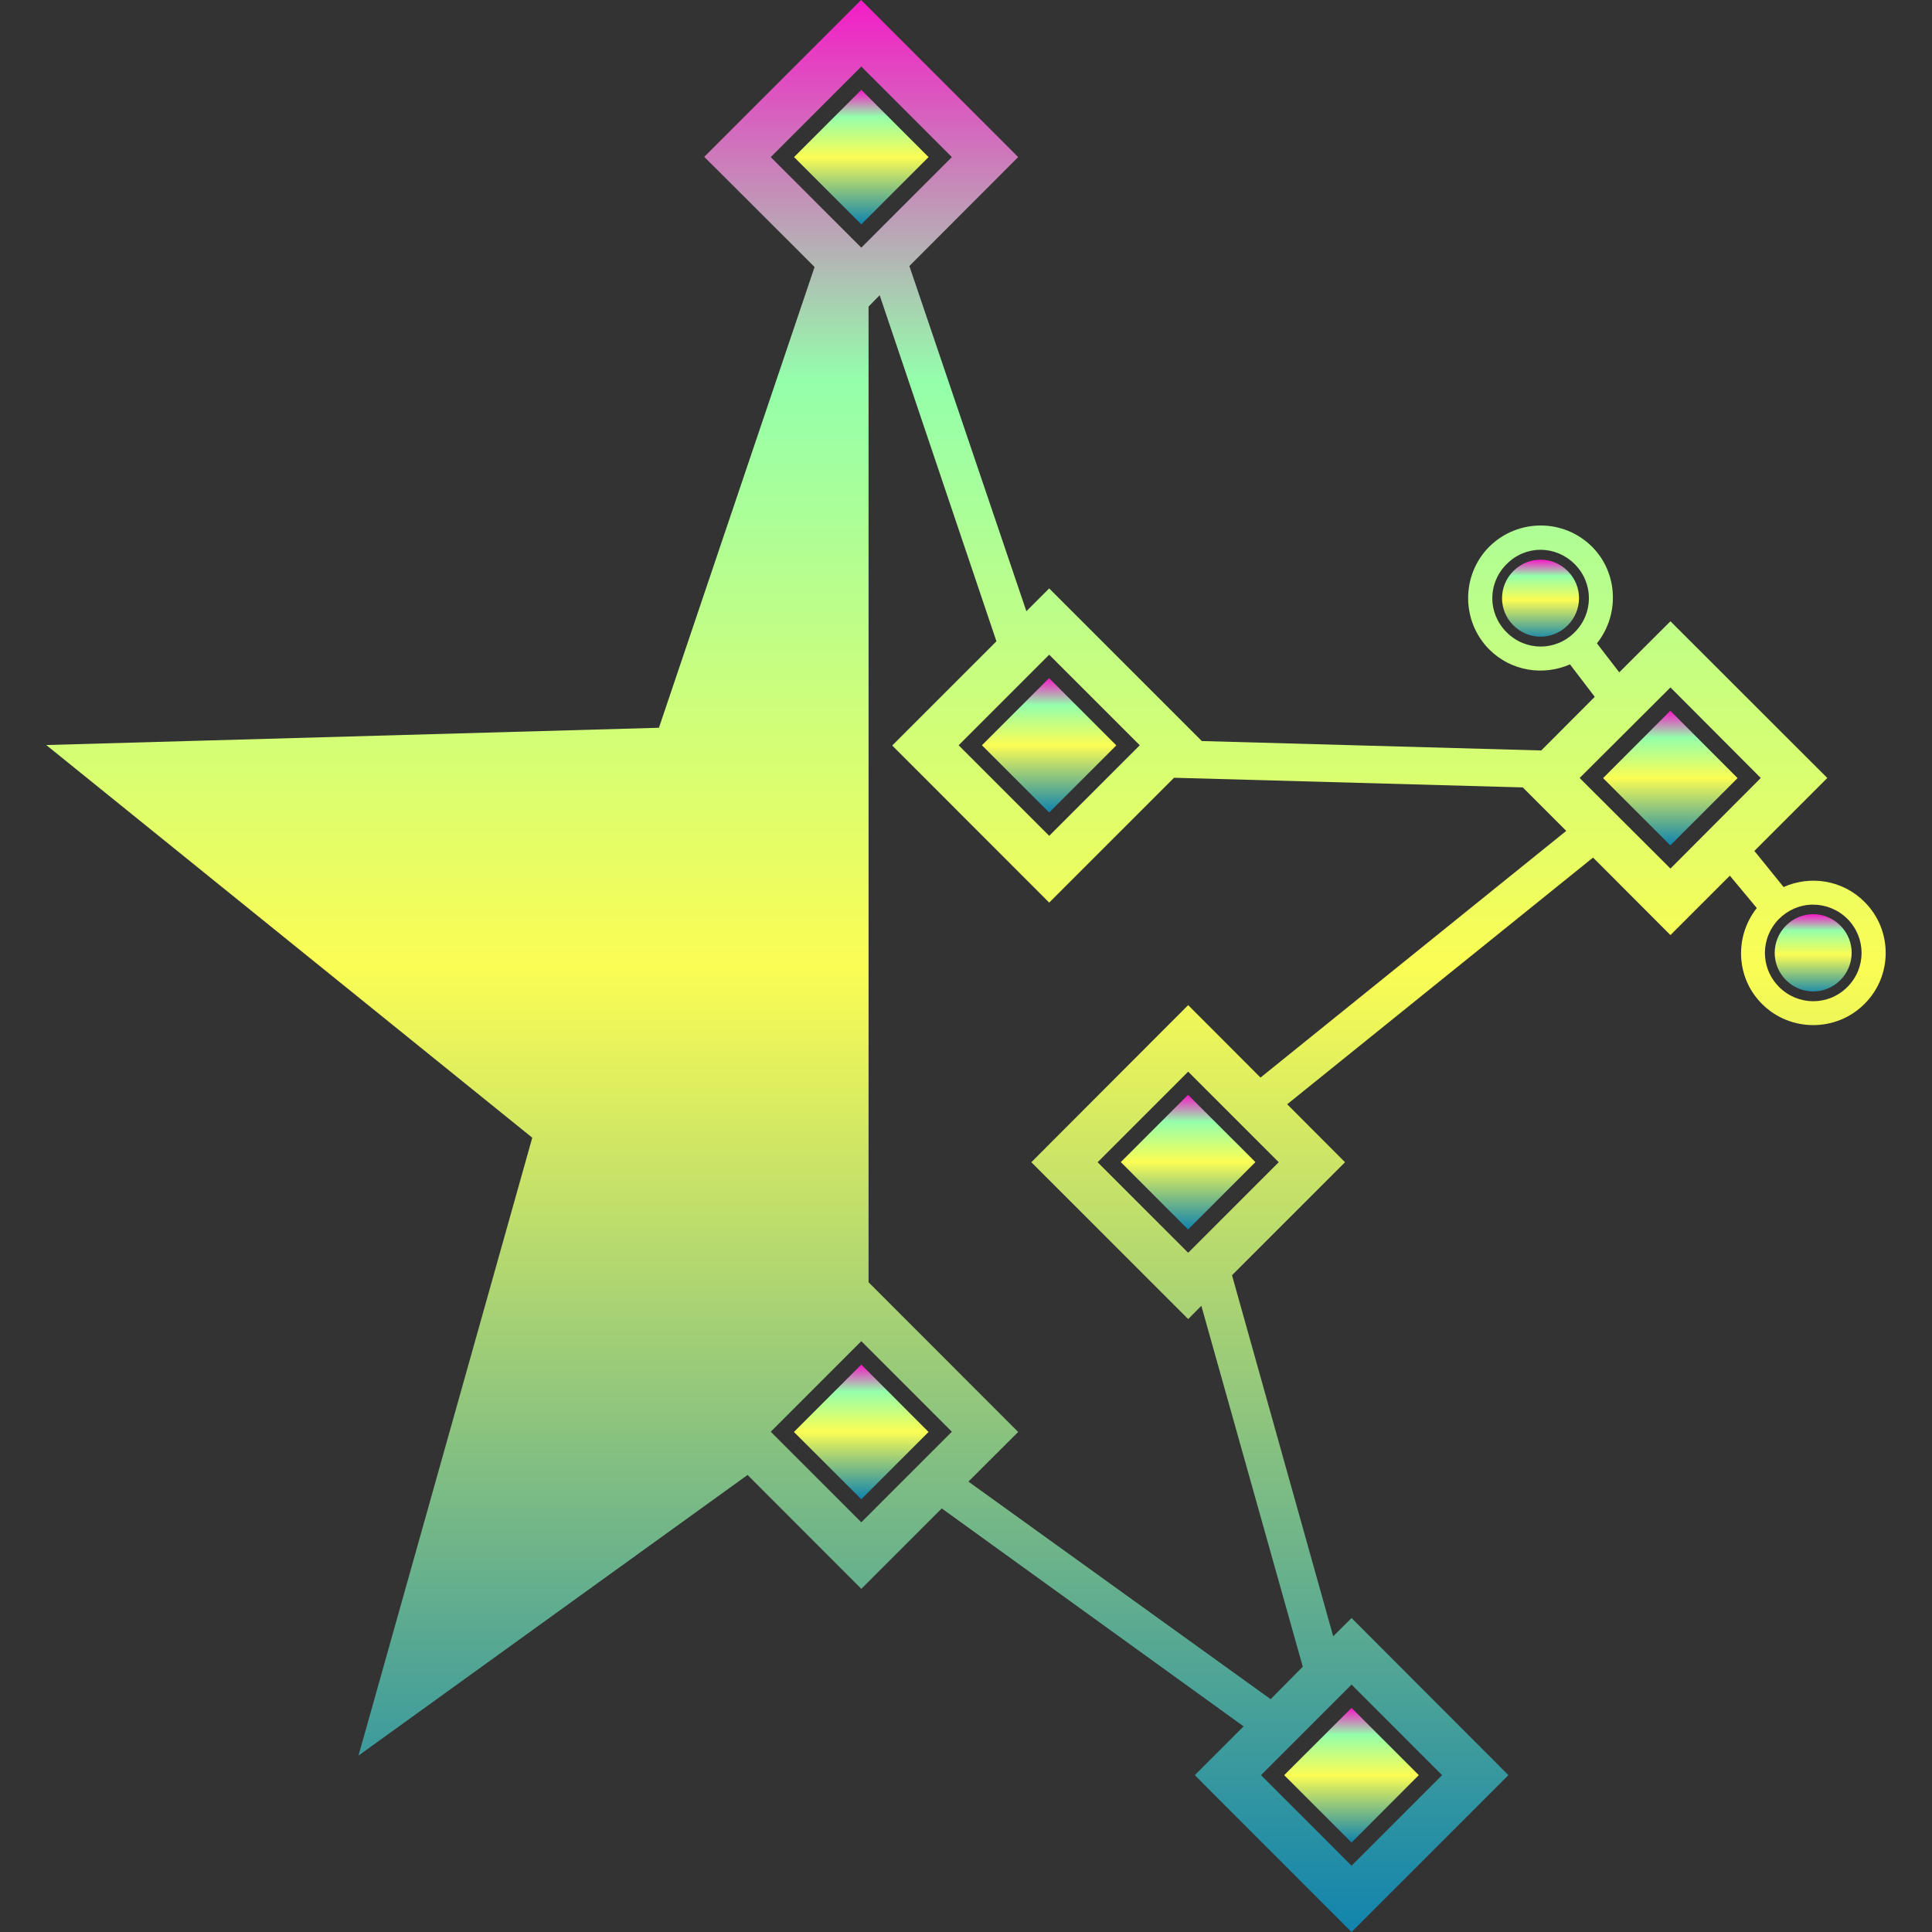 <?xml version="1.0" encoding="UTF-8" standalone="no"?>
<svg
   viewBox="0 0 16 16"
   height="16"
   width="16"
   id="svg1"
   version="1.1"
   xmlns="http://www.w3.org/2000/svg"
   xmlns:svg="http://www.w3.org/2000/svg"
   xmlns:rdf="http://www.w3.org/1999/02/22-rdf-syntax-ns#"
   xmlns:cc="http://creativecommons.org/ns#"
   xmlns:dc="http://purl.org/dc/elements/1.1/">
  <rect x="0" y="0" width="16" height="16" fill="#333333" stroke="none"/>
  <defs>
   <style id="current-color-scheme" type="text/css">
   .ColorScheme-Text { color: #0abdc6; } .ColorScheme-Highlight { color:#5294e2; }
  </style>
  <linearGradient id="arrongin" x1="0%" x2="0%" y1="0%" y2="100%">
   <stop offset="0%" style="stop-color:#dd9b44; stop-opacity:1"/>
   <stop offset="100%" style="stop-color:#ad6c16; stop-opacity:1"/>
  </linearGradient>
  <linearGradient id="aurora" x1="0%" x2="0%" y1="0%" y2="100%">
   <stop offset="0%" style="stop-color:#09D4DF; stop-opacity:1"/>
   <stop offset="100%" style="stop-color:#9269F4; stop-opacity:1"/>
  </linearGradient>
  <linearGradient id="cyberneon" x1="0%" x2="0%" y1="0%" y2="100%">
    <stop offset="0" style="stop-color:#0abdc6; stop-opacity:1"/>
    <stop offset="1" style="stop-color:#ea00d9; stop-opacity:1"/>
  </linearGradient>
  <linearGradient id="fitdance" x1="0%" x2="0%" y1="0%" y2="100%">
   <stop offset="0%" style="stop-color:#1AD6AB; stop-opacity:1"/>
   <stop offset="100%" style="stop-color:#329DB6; stop-opacity:1"/>
  </linearGradient>
  <linearGradient id="oomox" x1="0%" x2="0%" y1="0%" y2="100%">
   <stop offset="0%" style="stop-color:#0abdc6; stop-opacity:1"/>
   <stop offset="100%" style="stop-color:#b800ff; stop-opacity:1"/>
  </linearGradient>
  <linearGradient id="rainblue" x1="0%" x2="0%" y1="0%" y2="100%">
   <stop offset="0%" style="stop-color:#00F260; stop-opacity:1"/>
   <stop offset="100%" style="stop-color:#0575E6; stop-opacity:1"/>
  </linearGradient>
  <linearGradient id="sunrise" x1="0%" x2="0%" y1="0%" y2="100%">
   <stop offset="0%" style="stop-color: #FF8501; stop-opacity:1"/>
   <stop offset="100%" style="stop-color: #FFCB01; stop-opacity:1"/>
  </linearGradient>
  <linearGradient id="telinkrin" x1="0%" x2="0%" y1="0%" y2="100%">
   <stop offset="0%" style="stop-color: #b2ced6; stop-opacity:1"/>
   <stop offset="100%" style="stop-color: #6da5b7; stop-opacity:1"/>
  </linearGradient>
  <linearGradient id="60spsycho" x1="0%" x2="0%" y1="0%" y2="100%">
   <stop offset="0%" style="stop-color: #df5940; stop-opacity:1"/>
   <stop offset="25%" style="stop-color: #d8d15f; stop-opacity:1"/>
   <stop offset="50%" style="stop-color: #e9882a; stop-opacity:1"/>
   <stop offset="100%" style="stop-color: #279362; stop-opacity:1"/>
  </linearGradient>
  <linearGradient id="90ssummer" x1="0%" x2="0%" y1="0%" y2="100%">
   <stop offset="0%" style="stop-color: #f618c7; stop-opacity:1"/>
   <stop offset="20%" style="stop-color: #94ffab; stop-opacity:1"/>
   <stop offset="50%" style="stop-color: #fbfd54; stop-opacity:1"/>
   <stop offset="100%" style="stop-color: #0f83ae; stop-opacity:1"/>
  </linearGradient>
 </defs>
  <path
     id="path9609"
     style="opacity:1;fill:url(#90ssummer);stroke-width:1.121"
     class="ColorScheme-Text"
     d="M 7.131 0 L 5.832 1.299 L 6.018 1.484 L 6.746 2.211 L 5.457 6.027 L 0.383 6.17 L 4.408 9.422 L 2.969 14.539 L 6.191 12.215 L 7.133 13.158 L 7.799 12.492 L 10.299 14.297 L 9.895 14.701 L 10.078 14.885 L 11.193 16 L 12.492 14.701 L 11.193 13.4 L 11.041 13.551 L 10.203 10.561 L 11.139 9.625 L 10.66 9.145 L 13.193 7.102 L 13.834 7.744 L 14.326 7.252 L 14.549 7.52 C 14.363 7.755 14.375 8.098 14.592 8.314 C 14.825 8.548 15.208 8.548 15.441 8.314 C 15.675 8.081 15.675 7.702 15.441 7.469 C 15.261 7.288 14.993 7.247 14.771 7.346 L 14.529 7.047 L 15.133 6.443 L 13.834 5.145 L 13.41 5.568 L 13.225 5.328 C 13.413 5.093 13.402 4.745 13.184 4.527 C 13.067 4.411 12.914 4.352 12.76 4.352 C 12.605 4.352 12.451 4.411 12.334 4.527 C 12.1 4.761 12.1 5.145 12.334 5.379 C 12.514 5.559 12.781 5.599 13.002 5.502 L 13.207 5.771 L 12.764 6.215 L 9.953 6.137 L 8.689 4.873 L 8.5 5.062 L 7.531 2.203 L 8.432 1.301 L 7.131 0 z M 7.133 0.551 L 7.883 1.301 L 7.133 2.051 L 6.383 1.301 L 7.133 0.551 z M 7.285 2.445 L 8.252 5.311 L 7.389 6.174 L 7.574 6.359 L 8.689 7.475 L 9.723 6.441 L 12.611 6.521 L 12.719 6.629 L 12.971 6.881 L 10.439 8.924 L 9.84 8.324 L 8.541 9.625 L 8.727 9.811 L 9.84 10.924 L 9.949 10.814 L 10.789 13.803 L 10.523 14.072 L 8.02 12.27 L 8.432 11.859 L 7.193 10.619 L 7.193 2.539 L 7.285 2.445 z M 12.758 4.553 C 12.859 4.553 12.962 4.593 13.041 4.672 C 13.198 4.829 13.198 5.079 13.041 5.236 C 12.884 5.394 12.634 5.394 12.477 5.236 C 12.319 5.079 12.319 4.829 12.477 4.672 C 12.555 4.593 12.656 4.553 12.758 4.553 z M 8.689 5.422 L 9.439 6.172 L 8.689 6.922 L 7.939 6.172 L 8.689 5.422 z M 13.834 5.693 L 14.582 6.443 L 13.834 7.193 L 13.082 6.443 L 13.834 5.693 z M 14.996 7.492 C 15.002 7.492 15.009 7.492 15.016 7.492 C 15.117 7.492 15.22 7.531 15.299 7.609 C 15.456 7.767 15.456 8.017 15.299 8.174 C 15.142 8.331 14.892 8.331 14.734 8.174 C 14.577 8.017 14.577 7.767 14.734 7.609 C 14.808 7.536 14.901 7.497 14.996 7.492 z M 9.84 8.875 L 10.59 9.625 L 9.84 10.375 L 9.09 9.625 L 9.84 8.875 z M 7.133 11.107 L 7.883 11.857 L 7.133 12.607 L 6.383 11.857 L 7.133 11.107 z M 11.193 13.951 L 11.943 14.701 L 11.193 15.451 L 10.443 14.701 L 11.193 13.951 z " />
  <path
     class="ColorScheme-Text"
     id="path4834"
     d="m 11.193,14.144 0.557,0.557 -0.557,0.558 -0.558,-0.558 z"
     style="opacity:1;stroke-width:1.121;fill:url(#90ssummer)" />
  <path
     class="ColorScheme-Text"
     id="path4832"
     d="m 7.133,11.301 0.557,0.558 -0.557,0.557 -0.558,-0.557 z"
     style="opacity:1;stroke-width:1.121;fill:url(#90ssummer)" />
  <path
     class="ColorScheme-Text"
     id="path4830"
     d="M 9.839,9.067 10.397,9.624 9.839,10.182 9.282,9.624 Z"
     style="opacity:1;stroke-width:1.121;fill:url(#90ssummer)" />
  <path
     class="ColorScheme-Text"
     id="path4828"
     d="m 15.016,7.571 c 0.081,0 0.162,0.031 0.225,0.094 0.125,0.125 0.125,0.326 0,0.452 -0.125,0.125 -0.324,0.125 -0.45,0 -0.125,-0.125 -0.125,-0.326 0,-0.452 0.063,-0.063 0.144,-0.094 0.225,-0.094 z"
     style="opacity:1;stroke-width:1.121;fill:url(#90ssummer)" />
  <path
     class="ColorScheme-Text"
     id="path4826"
     d="M 13.833,5.886 14.39,6.444 13.833,7.001 13.276,6.444 Z"
     style="opacity:1;stroke-width:1.121;fill:url(#90ssummer)" />
  <path
     class="ColorScheme-Text"
     id="path4824"
     d="M 8.688,5.616 9.245,6.173 8.689,6.729 8.132,6.172 Z"
     style="opacity:1;stroke-width:1.121;fill:url(#90ssummer)" />
  <path
     class="ColorScheme-Text"
     id="path4822"
     d="m 12.758,4.635 c 0.081,0 0.162,0.031 0.225,0.094 0.125,0.125 0.125,0.324 0,0.45 -0.125,0.125 -0.324,0.125 -0.45,0 -0.125,-0.125 -0.125,-0.324 0,-0.45 0.063,-0.063 0.144,-0.094 0.225,-0.094 z"
     style="opacity:1;stroke-width:1.121;fill:url(#90ssummer)" />
  <path
     class="ColorScheme-Text"
     id="path204"
     d="M 7.133,0.744 7.69,1.301 7.133,1.858 6.576,1.301 Z"
     style="opacity:1;stroke-width:1.121;fill:url(#90ssummer)" />
</svg>
